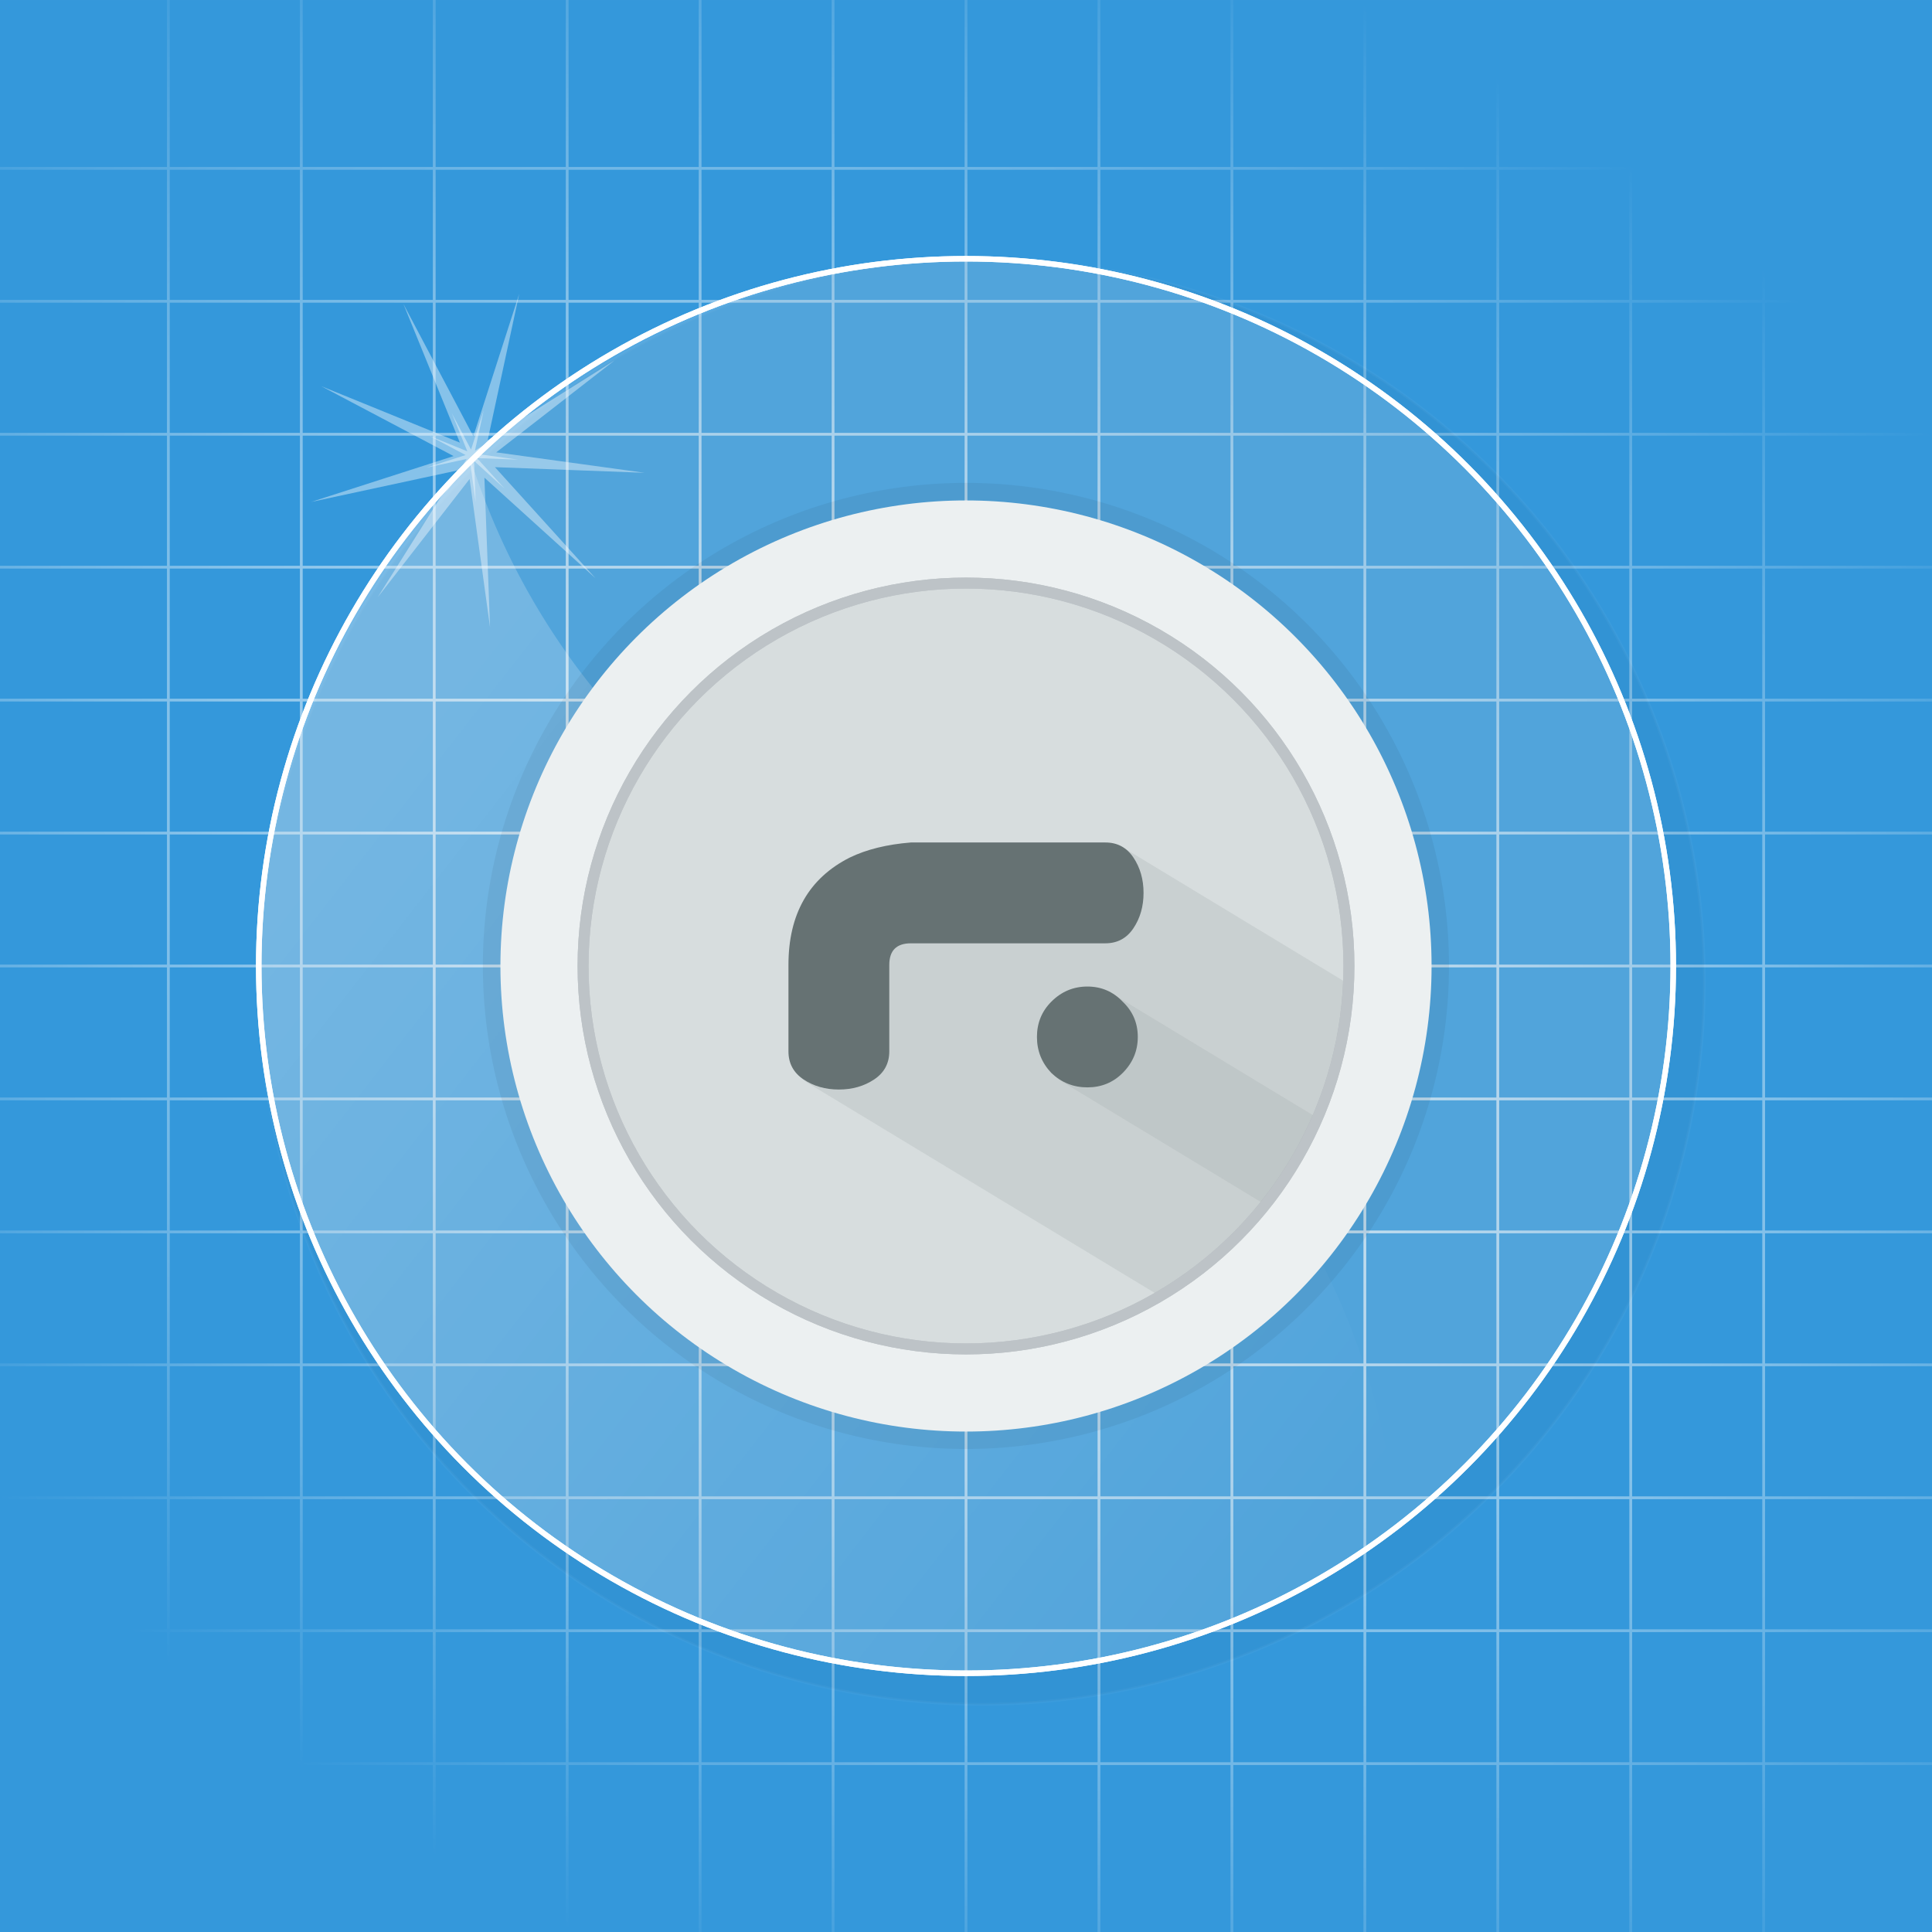 <?xml version="1.0" encoding="UTF-8" standalone="no"?>
<!-- Created with Inkscape (http://www.inkscape.org/) -->

<svg
   xmlns:dc="http://purl.org/dc/elements/1.1/"
   xmlns:cc="http://creativecommons.org/ns#"
   xmlns:rdf="http://www.w3.org/1999/02/22-rdf-syntax-ns#"
   xmlns:svg="http://www.w3.org/2000/svg"
   xmlns="http://www.w3.org/2000/svg"
   xmlns:xlink="http://www.w3.org/1999/xlink"
   xmlns:sodipodi="http://sodipodi.sourceforge.net/DTD/sodipodi-0.dtd"
   xmlns:inkscape="http://www.inkscape.org/namespaces/inkscape"
   width="352.572mm"
   height="352.573mm"
   viewBox="0 0 352.572 352.573"
   version="1.1"
   id="svg8"
   inkscape:version="0.92.1 r"
   sodipodi:docname="light-button.svg"
   inkscape:export-filename="/home/rania/Gambar/vector/light-button.png"
   inkscape:export-xdpi="281"
   inkscape:export-ydpi="281">
  <sodipodi:namedview
     id="base"
     pagecolor="#ffffff"
     bordercolor="#666666"
     borderopacity="1.0"
     inkscape:pageopacity="0.0"
     inkscape:pageshadow="2"
     inkscape:zoom="0.25667148"
     inkscape:cx="344.00545"
     inkscape:cy="769.58774"
     inkscape:document-units="mm"
     inkscape:current-layer="layer2"
     showgrid="false"
     inkscape:object-nodes="false"
     inkscape:window-width="1366"
     inkscape:window-height="715"
     inkscape:window-x="0"
     inkscape:window-y="24"
     inkscape:window-maximized="1" />
  <defs
     id="defs2">
    <linearGradient
       inkscape:collect="always"
       id="linearGradient1226">
      <stop
         style="stop-color:#ffffff;stop-opacity:1;"
         offset="0"
         id="stop1222" />
      <stop
         style="stop-color:#ffffff;stop-opacity:0"
         offset="1"
         id="stop1224" />
    </linearGradient>
    <linearGradient
       inkscape:collect="always"
       id="linearGradient1211">
      <stop
         style="stop-color:#ffffff;stop-opacity:1;"
         offset="0"
         id="stop1207" />
      <stop
         style="stop-color:#ffffff;stop-opacity:0;"
         offset="1"
         id="stop1209" />
    </linearGradient>
    <filter
       inkscape:collect="always"
       style="color-interpolation-filters:sRGB"
       id="filter1117"
       x="-0.077"
       width="1.154"
       y="-0.077"
       height="1.154">
      <feGaussianBlur
         inkscape:collect="always"
         stdDeviation="6.132"
         id="feGaussianBlur1119" />
    </filter>
    <filter
       inkscape:collect="always"
       style="color-interpolation-filters:sRGB"
       id="filter1201"
       x="-0.084"
       width="1.168"
       y="-0.084"
       height="1.168">
      <feGaussianBlur
         inkscape:collect="always"
         stdDeviation="2.959"
         id="feGaussianBlur1203" />
    </filter>
    <radialGradient
       inkscape:collect="always"
       xlink:href="#linearGradient1211"
       id="radialGradient1213"
       cx="106.739"
       cy="156.479"
       fx="106.739"
       fy="156.479"
       r="176.286"
       gradientTransform="matrix(1.255,0.755,-0.553,0.919,59.303,-67.827)"
       gradientUnits="userSpaceOnUse" />
    <linearGradient
       inkscape:collect="always"
       xlink:href="#linearGradient1226"
       id="linearGradient1228"
       x1="76.796"
       y1="130.43"
       x2="253.067"
       y2="267.529"
       gradientUnits="userSpaceOnUse" />
    <filter
       id="filter2174"
       inkscape:label="Noise Fill"
       style="color-interpolation-filters:sRGB;">
      <feTurbulence
         id="feTurbulence2158"
         result="turbulence"
         seed="360"
         numOctaves="1"
         baseFrequency="5 5.273"
         type="fractalNoise" />
      <feComposite
         id="feComposite2160"
         result="composite1"
         operator="in"
         in2="turbulence"
         in="SourceGraphic" />
      <feColorMatrix
         id="feColorMatrix2162"
         result="color"
         values="1 0 0 0 0 0 1 0 0 0 0 0 1 0 0 0 0 0 3.81 -1.37 " />
      <feFlood
         id="feFlood2164"
         result="flood"
         flood-color="rgb(28,28,28)"
         flood-opacity="0.624" />
      <feMerge
         id="feMerge2170"
         result="merge">
        <feMergeNode
           id="feMergeNode2166"
           in="flood" />
        <feMergeNode
           id="feMergeNode2168"
           in="color" />
      </feMerge>
      <feComposite
         id="feComposite2172"
         result="composite2"
         operator="in"
         in2="SourceGraphic" />
    </filter>
    <clipPath
       id="clipPath2260"
       clipPathUnits="userSpaceOnUse">
      <rect
         y="84.474"
         x="38.224"
         height="61.158"
         width="135.058"
         id="rect2262"
         style="opacity:0;fill:#666666;fill-opacity:0.812;stroke:none;stroke-width:2;stroke-opacity:1;paint-order:normal" />
    </clipPath>
  </defs>
  <g
     inkscape:label="Layer 1"
     inkscape:groupmode="layer"
     id="layer1"
     transform="translate(69.547,19.807)"
     style="display:inline">
    <rect
       style="opacity:1;fill:#3498db;fill-opacity:1;fill-rule:nonzero;stroke:none;stroke-width:1;stroke-linecap:round;stroke-linejoin:round;stroke-miterlimit:4;stroke-dasharray:none;stroke-opacity:1;paint-order:fill markers stroke"
       id="rect10"
       width="352.572"
       height="352.572"
       x="-69.547"
       y="-19.806" />
    <path
       style="color:#000000;font-style:normal;font-variant:normal;font-weight:normal;font-stretch:normal;font-size:medium;line-height:normal;font-family:sans-serif;font-variant-ligatures:normal;font-variant-position:normal;font-variant-caps:normal;font-variant-numeric:normal;font-variant-alternates:normal;font-feature-settings:normal;text-indent:0;text-align:start;text-decoration:none;text-decoration-line:none;text-decoration-style:solid;text-decoration-color:#000000;letter-spacing:normal;word-spacing:normal;text-transform:none;writing-mode:lr-tb;direction:ltr;text-orientation:mixed;dominant-baseline:auto;baseline-shift:baseline;text-anchor:start;white-space:normal;shape-padding:0;clip-rule:nonzero;display:inline;overflow:visible;visibility:visible;opacity:1;isolation:auto;mix-blend-mode:normal;color-interpolation:sRGB;color-interpolation-filters:linearRGB;solid-color:#000000;solid-opacity:1;vector-effect:none;fill:url(#radialGradient1213);fill-opacity:1;fill-rule:evenodd;stroke:none;stroke-width:0.5;stroke-linecap:butt;stroke-linejoin:miter;stroke-miterlimit:4;stroke-dasharray:none;stroke-dashoffset:0;stroke-opacity:1;color-rendering:auto;image-rendering:auto;shape-rendering:auto;text-rendering:auto;enable-background:accumulate"
       d="m -39.076,-19.807 v 30.471 h -30.471 v 0.508 h 30.471 v 23.753 h -30.471 v 0.508 h 30.471 v 23.753 h -30.471 v 0.508 h 30.471 v 23.752 h -30.471 v 0.508 h 30.471 v 23.753 h -30.471 v 0.508 h 30.471 v 23.753 h -30.471 v 0.508 h 30.471 v 23.75 h -30.471 v 0.508 h 30.471 v 23.753 h -30.471 v 0.508 h 30.471 v 23.753 h -30.471 v 0.508 h 30.471 v 23.753 h -30.471 v 0.508 h 30.471 v 23.752 h -30.471 v 0.508 h 30.471 v 23.753 h -30.471 v 0.508 h 30.471 v 23.753 h -30.471 v 0.508 h 30.471 v 30.471 h 0.508 v -30.471 h 23.753 v 30.471 h 0.508 V 302.295 H 9.445 v 30.471 H 9.953 V 302.295 H 33.705 v 30.471 h 0.508 V 302.295 H 57.966 v 30.471 h 0.508 v -30.471 h 23.753 v 30.471 h 0.508 v -30.471 h 23.752 v 30.471 h 0.508 v -30.471 h 23.753 v 30.471 h 0.508 v -30.471 h 23.753 v 30.471 h 0.508 v -30.471 h 23.752 v 30.471 h 0.508 v -30.471 h 23.753 v 30.471 h 0.508 v -30.471 h 23.753 v 30.471 h 0.508 v -30.471 h 23.753 v 30.471 h 0.508 v -30.471 h 30.469 v -0.508 h -30.469 v -23.753 h 30.469 v -0.508 h -30.469 v -23.753 h 30.469 v -0.508 h -30.469 v -23.752 h 30.469 v -0.508 h -30.469 v -23.753 h 30.469 v -0.508 h -30.469 v -23.753 h 30.469 v -0.508 h -30.469 v -23.753 h 30.469 v -0.508 h -30.469 v -23.75 h 30.469 v -0.508 h -30.469 v -23.753 h 30.469 v -0.508 H 252.557 V 83.953 h 30.469 V 83.445 H 252.557 V 59.693 h 30.469 V 59.185 H 252.557 V 35.432 h 30.469 v -0.508 h -30.469 v -23.753 h 30.469 v -0.508 h -30.469 v -30.471 h -0.508 v 30.471 h -23.753 v -30.471 h -0.508 v 30.471 h -23.753 v -30.471 h -0.508 v 30.471 h -23.753 v -30.471 h -0.508 v 30.471 h -23.752 v -30.471 h -0.508 v 30.471 h -23.753 v -30.471 h -0.508 v 30.471 h -23.753 v -30.471 h -0.508 v 30.471 H 82.734 v -30.471 h -0.508 v 30.471 H 58.473 v -30.471 H 57.966 v 30.471 H 34.213 v -30.471 H 33.705 v 30.471 H 9.953 v -30.471 H 9.445 v 30.471 H -14.308 v -30.471 h -0.508 v 30.471 h -23.753 v -30.471 z m 0.508,30.979 h 23.753 v 23.753 h -23.753 z m 24.261,0 H 9.445 v 23.753 H -14.308 Z m 24.26,0 H 33.705 v 23.753 H 9.953 Z m 24.26,0 H 57.966 v 23.753 H 34.213 Z m 24.26,0 h 23.753 v 23.753 H 58.473 Z m 24.261,0 h 23.752 v 23.753 H 82.734 Z m 24.26,0 h 23.753 v 23.753 h -23.753 z m 24.26,0 h 23.753 v 23.753 h -23.753 z m 24.261,0 h 23.752 v 23.753 h -23.752 z m 24.26,0 h 23.753 v 23.753 h -23.753 z m 24.26,0 h 23.753 v 23.753 h -23.753 z m 24.26,0 h 23.753 v 23.753 h -23.753 z M -38.568,35.432 h 23.753 v 23.753 h -23.753 z m 24.261,0 H 9.445 V 59.185 H -14.308 Z m 24.26,0 H 33.705 V 59.185 H 9.953 Z m 24.26,0 H 57.966 V 59.185 H 34.213 Z m 24.26,0 H 82.226 V 59.185 H 58.473 Z m 24.261,0 h 23.752 V 59.185 H 82.734 Z m 24.26,0 h 23.753 v 23.753 h -23.753 z m 24.26,0 h 23.753 v 23.753 h -23.753 z m 24.261,0 h 23.752 v 23.753 h -23.752 z m 24.26,0 h 23.753 v 23.753 h -23.753 z m 24.26,0 h 23.753 v 23.753 h -23.753 z m 24.26,0 h 23.753 v 23.753 h -23.753 z M -38.568,59.693 h 23.753 v 23.752 h -23.753 z m 24.261,0 H 9.445 V 83.445 H -14.308 Z m 24.26,0 H 33.705 V 83.445 H 9.953 Z m 24.26,0 H 57.966 V 83.445 H 34.213 Z m 24.26,0 H 82.226 V 83.445 H 58.473 Z m 24.261,0 h 23.752 V 83.445 H 82.734 Z m 24.26,0 h 23.753 v 23.752 h -23.753 z m 24.26,0 h 23.753 v 23.752 h -23.753 z m 24.261,0 h 23.752 v 23.752 h -23.752 z m 24.26,0 h 23.753 v 23.752 h -23.753 z m 24.26,0 h 23.753 v 23.752 h -23.753 z m 24.26,0 h 23.753 v 23.752 h -23.753 z M -38.568,83.953 h 23.753 v 23.753 h -23.753 z m 24.261,0 H 9.445 V 107.706 H -14.308 Z m 24.26,0 H 33.705 V 107.706 H 9.953 Z m 24.26,0 H 57.966 V 107.706 H 34.213 Z m 24.26,0 H 82.226 V 107.706 H 58.473 Z m 24.261,0 h 23.752 V 107.706 H 82.734 Z m 24.26,0 h 23.753 v 23.753 h -23.753 z m 24.26,0 h 23.753 v 23.753 h -23.753 z m 24.261,0 h 23.752 v 23.753 h -23.752 z m 24.26,0 h 23.753 v 23.753 h -23.753 z m 24.26,0 h 23.753 v 23.753 h -23.753 z m 24.26,0 h 23.753 v 23.753 h -23.753 z M -38.568,108.214 h 23.753 v 23.753 h -23.753 z m 24.261,0 H 9.445 v 23.753 H -14.308 Z m 24.26,0 H 33.705 v 23.753 H 9.953 Z m 24.26,0 H 57.966 v 23.753 H 34.213 Z m 24.26,0 h 23.753 v 23.753 H 58.473 Z m 24.261,0 h 23.752 v 23.753 H 82.734 Z m 24.26,0 h 23.753 v 23.753 h -23.753 z m 24.26,0 h 23.753 v 23.753 h -23.753 z m 24.261,0 h 23.752 v 23.753 h -23.752 z m 24.26,0 h 23.753 v 23.753 h -23.753 z m 24.26,0 h 23.753 v 23.753 h -23.753 z m 24.26,0 h 23.753 v 23.753 h -23.753 z m -266.864,24.26 h 23.753 v 23.75 h -23.753 z m 24.261,0 H 9.445 v 23.75 H -14.308 Z m 24.26,0 H 33.705 v 23.75 H 9.953 Z m 24.26,0 H 57.966 v 23.75 H 34.213 Z m 24.26,0 h 23.753 v 23.75 H 58.473 Z m 24.261,0 h 23.752 v 23.75 H 82.734 Z m 24.26,0 h 23.753 v 23.75 h -23.753 z m 24.26,0 h 23.753 v 23.75 h -23.753 z m 24.261,0 h 23.752 v 23.75 h -23.752 z m 24.26,0 h 23.753 v 23.75 h -23.753 z m 24.26,0 h 23.753 v 23.75 h -23.753 z m 24.26,0 h 23.753 v 23.75 h -23.753 z m -266.864,24.259 h 23.753 v 23.753 h -23.753 z m 24.261,0 H 9.445 v 23.753 H -14.308 Z m 24.26,0 H 33.705 v 23.753 H 9.953 Z m 24.26,0 H 57.966 v 23.753 H 34.213 Z m 24.26,0 h 23.753 v 23.753 H 58.473 Z m 24.261,0 h 23.752 v 23.753 H 82.734 Z m 24.26,0 h 23.753 v 23.753 h -23.753 z m 24.26,0 h 23.753 v 23.753 h -23.753 z m 24.261,0 h 23.752 v 23.753 h -23.752 z m 24.26,0 h 23.753 v 23.753 h -23.753 z m 24.26,0 h 23.753 v 23.753 h -23.753 z m 24.26,0 h 23.753 v 23.753 h -23.753 z m -266.864,24.26 h 23.753 v 23.753 h -23.753 z m 24.261,0 H 9.445 v 23.753 H -14.308 Z m 24.26,0 H 33.705 v 23.753 H 9.953 Z m 24.26,0 H 57.966 v 23.753 H 34.213 Z m 24.26,0 h 23.753 v 23.753 H 58.473 Z m 24.261,0 h 23.752 v 23.753 H 82.734 Z m 24.26,0 h 23.753 v 23.753 h -23.753 z m 24.26,0 h 23.753 v 23.753 h -23.753 z m 24.261,0 h 23.752 v 23.753 h -23.752 z m 24.26,0 h 23.753 v 23.753 h -23.753 z m 24.26,0 h 23.753 v 23.753 h -23.753 z m 24.26,0 h 23.753 v 23.753 h -23.753 z m -266.864,24.26 h 23.753 v 23.753 h -23.753 z m 24.261,0 H 9.445 V 229.006 H -14.308 Z m 24.26,0 H 33.705 V 229.006 H 9.953 Z m 24.26,0 H 57.966 V 229.006 H 34.213 Z m 24.26,0 H 82.226 V 229.006 H 58.473 Z m 24.261,0 h 23.752 V 229.006 H 82.734 Z m 24.26,0 h 23.753 v 23.753 h -23.753 z m 24.26,0 h 23.753 v 23.753 h -23.753 z m 24.261,0 h 23.752 v 23.753 h -23.752 z m 24.26,0 h 23.753 v 23.753 h -23.753 z m 24.26,0 h 23.753 v 23.753 h -23.753 z m 24.26,0 h 23.753 v 23.753 h -23.753 z m -266.864,24.261 h 23.753 v 23.752 h -23.753 z m 24.261,0 H 9.445 v 23.752 H -14.308 Z m 24.26,0 H 33.705 v 23.752 H 9.953 Z m 24.26,0 H 57.966 v 23.752 H 34.213 Z m 24.26,0 h 23.753 v 23.752 H 58.473 Z m 24.261,0 h 23.752 v 23.752 H 82.734 Z m 24.26,0 h 23.753 v 23.752 h -23.753 z m 24.26,0 h 23.753 v 23.752 h -23.753 z m 24.261,0 h 23.752 v 23.752 h -23.752 z m 24.26,0 h 23.753 v 23.752 h -23.753 z m 24.26,0 h 23.753 v 23.752 h -23.753 z m 24.26,0 h 23.753 v 23.752 h -23.753 z m -266.864,24.26 h 23.753 v 23.753 h -23.753 z m 24.261,0 H 9.445 v 23.753 H -14.308 Z m 24.26,0 H 33.705 v 23.753 H 9.953 Z m 24.26,0 H 57.966 v 23.753 H 34.213 Z m 24.26,0 h 23.753 v 23.753 H 58.473 Z m 24.261,0 h 23.752 v 23.753 H 82.734 Z m 24.26,0 h 23.753 v 23.753 h -23.753 z m 24.26,0 h 23.753 v 23.753 h -23.753 z m 24.261,0 h 23.752 v 23.753 h -23.752 z m 24.26,0 h 23.753 v 23.753 h -23.753 z m 24.26,0 h 23.753 v 23.753 h -23.753 z m 24.26,0 h 23.753 v 23.753 h -23.753 z m -266.864,24.26 h 23.753 v 23.753 h -23.753 z m 24.261,0 H 9.445 v 23.753 H -14.308 Z m 24.26,0 H 33.705 v 23.753 H 9.953 Z m 24.26,0 H 57.966 v 23.753 H 34.213 Z m 24.26,0 h 23.753 v 23.753 H 58.473 Z m 24.261,0 h 23.752 v 23.753 H 82.734 Z m 24.26,0 h 23.753 v 23.753 h -23.753 z m 24.26,0 h 23.753 v 23.753 h -23.753 z m 24.261,0 h 23.752 v 23.753 h -23.752 z m 24.26,0 h 23.753 v 23.753 h -23.753 z m 24.26,0 h 23.753 v 23.753 h -23.753 z m 24.26,0 h 23.753 v 23.753 h -23.753 z"
       id="path12"
       inkscape:connector-curvature="0" />
  </g>
  <g
     inkscape:groupmode="layer"
     id="layer2"
     inkscape:label="Layer 2">
    <ellipse
       ry="131.902"
       rx="131.904"
       cy="179.121"
       cx="179.121"
       id="ellipse1249"
       style="opacity:0.034;fill:#020202;fill-opacity:1;fill-rule:nonzero;stroke:#ffffff;stroke-width:0.5;stroke-linecap:round;stroke-linejoin:round;stroke-miterlimit:4;stroke-dasharray:none;stroke-opacity:1;paint-order:fill markers stroke" />
    <ellipse
       style="opacity:0.155;fill:#ffffff;fill-opacity:1;fill-rule:nonzero;stroke:#ffffff;stroke-width:0.5;stroke-linecap:round;stroke-linejoin:round;stroke-miterlimit:4;stroke-dasharray:none;stroke-opacity:1;paint-order:fill markers stroke"
       id="path219"
       cx="176.286"
       cy="176.286"
       rx="129.069"
       ry="129.067" />
    <ellipse
       ry="129.067"
       rx="129.069"
       cy="176.286"
       cx="176.286"
       id="ellipse1026"
       style="opacity:1;fill:none;fill-opacity:1;fill-rule:nonzero;stroke:#ffffff;stroke-width:1;stroke-linecap:round;stroke-linejoin:round;stroke-miterlimit:4;stroke-dasharray:none;stroke-opacity:1;paint-order:fill markers stroke" />
    <ellipse
       style="opacity:1;fill:none;fill-opacity:1;fill-rule:nonzero;stroke:#ffffff;stroke-width:1;stroke-linecap:round;stroke-linejoin:round;stroke-miterlimit:4;stroke-dasharray:none;stroke-opacity:1;paint-order:fill markers stroke"
       id="ellipse1061"
       cx="176.286"
       cy="176.286"
       rx="129.069"
       ry="129.067" />
    <path
       style="opacity:0.201;fill:url(#linearGradient1228);fill-opacity:1;fill-rule:nonzero;stroke:none;stroke-width:0.5;stroke-linecap:round;stroke-linejoin:round;stroke-miterlimit:4;stroke-dasharray:none;stroke-opacity:1;paint-order:fill markers stroke"
       d="M 85.976,84.114 A 129.069,129.067 0 0 0 47.217,176.286 129.069,129.067 0 0 0 176.286,305.353 129.069,129.067 0 0 0 254.876,278.561 c -0.156,-1.892 -0.344,-3.781 -0.583,-5.663 -0.26,-2.041 -0.568,-4.076 -0.924,-6.102 -0.357,-2.026 -0.761,-4.044 -1.214,-6.051 -0.453,-2.007 -0.954,-4.004 -1.502,-5.989 -0.548,-1.985 -1.145,-3.957 -1.788,-5.916 -0.643,-1.958 -1.334,-3.903 -2.072,-5.831 -0.738,-1.928 -1.523,-3.84 -2.354,-5.735 -0.831,-1.894 -1.709,-3.771 -2.634,-5.627 -0.924,-1.857 -1.895,-3.694 -2.912,-5.509 -1.017,-1.815 -2.08,-3.609 -3.188,-5.379 -1.108,-1.77 -2.262,-3.517 -3.462,-5.238 -1.199,-1.721 -2.445,-3.417 -3.734,-5.086 -1.29,-1.669 -2.625,-3.31 -4.004,-4.922 -1.38,-1.612 -2.803,-3.195 -4.272,-4.748 -1.469,-1.552 -2.982,-3.073 -4.539,-4.561 -1.557,-1.488 -3.158,-2.943 -4.803,-4.364 -1.645,-1.421 -3.333,-2.807 -5.065,-4.156 -1.732,-1.349 -3.507,-2.662 -5.325,-3.936 -1.296,-0.908 -2.603,-1.788 -3.92,-2.641 -1.317,-0.853 -2.644,-1.678 -3.981,-2.476 -1.337,-0.798 -2.683,-1.569 -4.039,-2.313 -1.355,-0.744 -2.72,-1.461 -4.093,-2.151 -1.373,-0.69 -2.753,-1.354 -4.142,-1.99 -1.388,-0.637 -2.784,-1.247 -4.187,-1.831 -1.403,-0.584 -2.812,-1.142 -4.227,-1.674 -1.415,-0.532 -2.837,-1.038 -4.264,-1.518 v 4.7e-4 c -1.42,-0.483 -2.835,-0.991 -4.244,-1.524 -1.409,-0.533 -2.811,-1.093 -4.207,-1.678 -1.396,-0.585 -2.785,-1.195 -4.167,-1.832 -1.382,-0.637 -2.756,-1.3 -4.123,-1.989 -1.366,-0.689 -2.724,-1.405 -4.074,-2.147 -1.349,-0.742 -2.69,-1.511 -4.021,-2.307 -1.331,-0.796 -2.652,-1.618 -3.964,-2.467 -1.311,-0.85 -2.612,-1.727 -3.903,-2.631 -1.83,-1.283 -3.618,-2.604 -5.361,-3.963 -1.743,-1.358 -3.443,-2.753 -5.099,-4.183 -1.656,-1.43 -3.268,-2.896 -4.835,-4.394 -1.567,-1.498 -3.09,-3.03 -4.569,-4.593 -1.479,-1.563 -2.912,-3.157 -4.301,-4.78 -1.389,-1.623 -2.733,-3.276 -4.031,-4.956 -1.299,-1.68 -2.552,-3.388 -3.76,-5.121 -1.208,-1.733 -2.37,-3.492 -3.486,-5.274 -1.116,-1.782 -2.186,-3.589 -3.209,-5.417 -1.024,-1.828 -2.001,-3.678 -2.932,-5.547 C 92.435,100.485 91.55,98.596 90.713,96.688 89.876,94.781 89.086,92.855 88.343,90.914 87.6,88.972 86.905,87.015 86.257,85.043 86.156,84.735 86.075,84.422 85.976,84.114 Z"
       id="path1071"
       inkscape:connector-curvature="0" />
    <path
       style="opacity:0.155;fill:none;fill-opacity:1;fill-rule:nonzero;stroke:none;stroke-width:0.5;stroke-linecap:round;stroke-linejoin:round;stroke-miterlimit:4;stroke-dasharray:none;stroke-opacity:1;paint-order:fill markers stroke"
       d="m 85.976,84.114 c 0.099,0.308 0.18,0.621 0.281,0.929 0.648,1.972 1.343,3.93 2.086,5.871 0.743,1.942 1.533,3.867 2.37,5.774 0.837,1.907 1.721,3.797 2.652,5.666 0.931,1.87 1.908,3.719 2.932,5.547 1.024,1.828 2.093,3.634 3.209,5.417 1.116,1.782 2.278,3.541 3.486,5.274 1.208,1.733 2.461,3.441 3.76,5.121 1.299,1.68 2.642,3.333 4.031,4.956 1.389,1.623 2.823,3.217 4.301,4.78 1.478,1.563 3.001,3.094 4.569,4.593 1.567,1.498 3.179,2.964 4.835,4.394 1.656,1.43 3.356,2.825 5.099,4.183 1.743,1.358 3.531,2.68 5.361,3.963 1.29,0.904 2.591,1.781 3.903,2.631 1.311,0.85 2.633,1.672 3.964,2.467 1.331,0.796 2.672,1.564 4.021,2.307 1.349,0.742 2.707,1.458 4.074,2.147 1.366,0.689 2.741,1.352 4.123,1.989 1.382,0.637 2.771,1.247 4.167,1.832 1.396,0.585 2.799,1.144 4.207,1.678 1.409,0.533 2.823,1.041 4.244,1.524 v -4.7e-4 c 1.427,0.48 2.849,0.986 4.264,1.518 1.415,0.532 2.825,1.09 4.227,1.674 1.403,0.584 2.798,1.195 4.187,1.831 1.388,0.637 2.769,1.3 4.142,1.99 1.373,0.69 2.737,1.407 4.093,2.151 1.355,0.744 2.702,1.515 4.039,2.313 1.337,0.798 2.664,1.623 3.981,2.476 1.317,0.853 2.624,1.733 3.92,2.641 1.818,1.274 3.593,2.586 5.325,3.936 1.732,1.349 3.42,2.735 5.065,4.156 1.645,1.421 3.246,2.876 4.803,4.364 1.557,1.488 3.07,3.009 4.539,4.561 1.469,1.552 2.892,3.135 4.272,4.748 1.38,1.612 2.714,3.253 4.004,4.922 1.29,1.669 2.535,3.364 3.734,5.086 1.199,1.721 2.353,3.468 3.462,5.238 1.108,1.77 2.171,3.564 3.188,5.379 1.017,1.815 1.988,3.652 2.912,5.509 0.924,1.857 1.802,3.733 2.634,5.627 0.831,1.894 1.617,3.806 2.354,5.735 0.738,1.928 1.428,3.872 2.072,5.831 0.643,1.958 1.24,3.931 1.788,5.916 0.548,1.985 1.049,3.981 1.502,5.989 0.453,2.007 0.858,4.025 1.214,6.051 0.357,2.026 0.665,4.061 0.924,6.102 0.239,1.882 0.426,3.771 0.583,5.663 a 129.069,129.067 0 0 0 0.825,-0.59 c -0.15,-1.731 -0.315,-3.461 -0.534,-5.183 -0.261,-2.055 -0.572,-4.104 -0.931,-6.145 -0.359,-2.04 -0.767,-4.072 -1.223,-6.093 -0.456,-2.021 -0.96,-4.032 -1.513,-6.031 -0.552,-1.998 -1.152,-3.985 -1.8,-5.957 -0.648,-1.972 -1.343,-3.929 -2.086,-5.871 -0.743,-1.942 -1.533,-3.867 -2.37,-5.774 -0.837,-1.907 -1.721,-3.797 -2.652,-5.667 -0.931,-1.87 -1.908,-3.719 -2.932,-5.547 -1.024,-1.828 -2.094,-3.634 -3.21,-5.416 -1.116,-1.782 -2.278,-3.541 -3.486,-5.274 -1.208,-1.733 -2.461,-3.441 -3.759,-5.121 -1.299,-1.68 -2.642,-3.333 -4.031,-4.956 -1.389,-1.623 -2.823,-3.217 -4.302,-4.78 -1.479,-1.563 -3.001,-3.094 -4.569,-4.593 -1.567,-1.498 -3.179,-2.964 -4.835,-4.394 -1.656,-1.43 -3.356,-2.825 -5.099,-4.183 -1.743,-1.358 -3.531,-2.68 -5.361,-3.963 -1.298,-0.91 -2.607,-1.792 -3.927,-2.646 -1.319,-0.855 -2.649,-1.682 -3.988,-2.482 -1.339,-0.8 -2.689,-1.573 -4.046,-2.319 -1.358,-0.746 -2.725,-1.465 -4.1,-2.157 -1.375,-0.692 -2.758,-1.358 -4.149,-1.997 -1.391,-0.639 -2.789,-1.252 -4.194,-1.839 -1.405,-0.587 -2.817,-1.147 -4.235,-1.682 -1.418,-0.535 -2.842,-1.043 -4.271,-1.526 -1.418,-0.48 -2.83,-0.985 -4.236,-1.516 -1.406,-0.531 -2.806,-1.087 -4.2,-1.669 -1.393,-0.582 -2.78,-1.191 -4.16,-1.825 -1.379,-0.634 -2.751,-1.295 -4.115,-1.982 -1.364,-0.687 -2.719,-1.401 -4.066,-2.141 -1.347,-0.74 -2.685,-1.507 -4.013,-2.3 -1.329,-0.794 -2.647,-1.614 -3.956,-2.462 -1.309,-0.848 -2.608,-1.723 -3.895,-2.625 -1.818,-1.274 -3.593,-2.587 -5.325,-3.936 -1.732,-1.349 -3.42,-2.735 -5.065,-4.156 -1.645,-1.421 -3.246,-2.876 -4.803,-4.364 -1.557,-1.488 -3.07,-3.009 -4.538,-4.561 -1.469,-1.552 -2.893,-3.135 -4.272,-4.748 -1.38,-1.612 -2.714,-3.253 -4.004,-4.922 -1.29,-1.669 -2.535,-3.364 -3.734,-5.086 -1.199,-1.721 -2.354,-3.468 -3.462,-5.238 -1.108,-1.77 -2.171,-3.564 -3.188,-5.379 -1.017,-1.815 -1.988,-3.652 -2.912,-5.509 -0.924,-1.857 -1.802,-3.733 -2.634,-5.627 -0.831,-1.894 -1.617,-3.806 -2.354,-5.735 -0.738,-1.928 -1.428,-3.872 -2.072,-5.831 -0.147,-0.447 -0.266,-0.902 -0.408,-1.35 a 129.069,129.067 0 0 0 -0.71,0.699 z"
       id="ellipse1068"
       inkscape:connector-curvature="0" />
    <ellipse
       style="opacity:0.232;fill:#000000;fill-opacity:1;fill-rule:nonzero;stroke:none;stroke-width:0.543;stroke-linecap:round;stroke-linejoin:round;stroke-miterlimit:4;stroke-dasharray:none;stroke-opacity:1;paint-order:fill markers stroke;filter:url(#filter1117)"
       id="ellipse1079"
       cx="176.286"
       cy="176.286"
       rx="95.82"
       ry="95.819"
       transform="matrix(0.92,0,0,0.92,14.089,14.089)" />
    <ellipse
       ry="84.962"
       rx="84.963"
       cy="176.286"
       cx="176.286"
       id="ellipse1075"
       style="opacity:1;fill:#ecf0f1;fill-opacity:1;fill-rule:nonzero;stroke:none;stroke-width:0.5;stroke-linecap:round;stroke-linejoin:round;stroke-miterlimit:4;stroke-dasharray:none;stroke-opacity:1;paint-order:fill markers stroke" />
    <ellipse
       style="opacity:1;fill:#d7ddde;fill-opacity:1;fill-rule:nonzero;stroke:#bdc3c7;stroke-width:2;stroke-linecap:round;stroke-linejoin:round;stroke-miterlimit:4;stroke-dasharray:none;stroke-opacity:1;paint-order:fill markers stroke"
       id="ellipse1077"
       cx="176.286"
       cy="176.286"
       rx="69.881"
       ry="69.881" />
    <path
       sodipodi:type="star"
       style="opacity:0.634;fill:#ffffff;fill-opacity:1;fill-rule:nonzero;stroke:none;stroke-width:1.389;stroke-linecap:round;stroke-linejoin:round;stroke-miterlimit:4;stroke-dasharray:none;stroke-opacity:1;paint-order:fill markers stroke;filter:url(#filter1201)"
       id="path1131"
       sodipodi:sides="9"
       sodipodi:cx="73.414726"
       sodipodi:cy="74.760002"
       sodipodi:r1="43.091908"
       sodipodi:r2="5.5070233"
       sodipodi:arg1="0.78539816"
       sodipodi:arg2="1.134464"
       inkscape:flatsided="false"
       inkscape:rounded="0"
       inkscape:randomized="0"
       d="M 103.885,105.231 75.742,79.751 77.17,117.688 71.989,80.079 48.698,110.059 68.904,77.919 31.791,85.913 67.929,74.28 34.36,56.549 69.521,70.866 55.203,35.705 72.935,69.274 84.568,33.136 76.573,70.249 108.714,50.043 78.734,73.335 116.343,78.516 78.406,77.087 Z"
       inkscape:transform-center-x="1.4997654"
       inkscape:transform-center-y="-1.4997654"
       transform="matrix(0.72,0,0,0.72,33.867,29.749)" />
    <path
       transform="matrix(0.198,0,0,0.198,71.518,68.331)"
       inkscape:transform-center-y="-0.41239394"
       inkscape:transform-center-x="0.41239392"
       d="M 103.885,105.231 75.742,79.751 77.17,117.688 71.989,80.079 48.698,110.059 68.904,77.919 31.791,85.913 67.929,74.28 34.36,56.549 69.521,70.866 55.203,35.705 72.935,69.274 84.568,33.136 76.573,70.249 108.714,50.043 78.734,73.335 116.343,78.516 78.406,77.087 Z"
       inkscape:randomized="0"
       inkscape:rounded="0"
       inkscape:flatsided="false"
       sodipodi:arg2="1.134464"
       sodipodi:arg1="0.78539816"
       sodipodi:r2="5.5070233"
       sodipodi:r1="43.091908"
       sodipodi:cy="74.760002"
       sodipodi:cx="73.414726"
       sodipodi:sides="9"
       id="path1205"
       style="opacity:0.634;fill:#ffffff;fill-opacity:1;fill-rule:nonzero;stroke:none;stroke-width:5.051;stroke-linecap:round;stroke-linejoin:round;stroke-miterlimit:4;stroke-dasharray:none;stroke-opacity:1;paint-order:fill markers stroke;filter:url(#filter1201)"
       sodipodi:type="star" />
    <path
       id="path3148"
       transform="scale(0.265)"
       d="M 629.762 581.979 C 613.202 583.303 599.123 586.78 587.531 592.41 L 587.529 592.412 C 559.379 606.654 545.305 631.326 545.305 666.432 L 545.305 666.436 L 545.305 726.049 L 545.305 726.053 C 545.306 734.331 548.782 740.788 555.736 745.424 C 555.737 745.424 555.739 745.425 555.74 745.426 C 556.476 745.916 557.227 746.374 557.988 746.812 C 558.483 747.127 558.984 747.429 559.49 747.721 C 559.975 748.028 560.463 748.326 560.959 748.611 C 561.445 748.92 561.936 749.217 562.434 749.504 C 562.93 749.819 563.433 750.124 563.941 750.416 C 564.435 750.729 564.934 751.032 565.439 751.322 C 565.926 751.63 566.417 751.929 566.914 752.215 C 567.402 752.524 567.895 752.824 568.395 753.111 C 568.879 753.418 569.368 753.715 569.863 754 C 570.346 754.306 570.834 754.6 571.328 754.885 C 571.822 755.198 572.321 755.5 572.826 755.791 C 573.318 756.103 573.815 756.406 574.318 756.695 C 574.803 757.002 575.292 757.299 575.787 757.584 C 576.269 757.889 576.754 758.186 577.246 758.469 C 577.73 758.776 578.22 759.071 578.715 759.355 C 579.198 759.662 579.686 759.958 580.18 760.242 C 580.658 760.545 581.14 760.837 581.629 761.119 C 582.125 761.434 582.625 761.739 583.133 762.031 C 583.615 762.337 584.103 762.63 584.596 762.914 C 585.072 763.216 585.554 763.508 586.041 763.789 C 586.537 764.104 587.038 764.407 587.545 764.699 C 588.021 765.001 588.502 765.292 588.988 765.572 C 589.471 765.879 589.959 766.174 590.453 766.459 C 590.941 766.768 591.433 767.067 591.932 767.354 C 592.409 767.656 592.891 767.949 593.379 768.23 C 593.856 768.533 594.338 768.824 594.826 769.105 C 595.317 769.417 595.813 769.717 596.314 770.006 C 596.793 770.309 597.276 770.603 597.766 770.885 C 598.239 771.185 598.717 771.475 599.201 771.754 C 599.689 772.063 600.183 772.361 600.682 772.648 C 601.162 772.953 601.647 773.248 602.139 773.531 C 602.611 773.83 603.088 774.118 603.57 774.396 C 604.057 774.705 604.549 775.004 605.047 775.291 C 605.523 775.593 606.004 775.884 606.49 776.164 C 606.975 776.472 607.465 776.769 607.961 777.055 C 608.439 777.357 608.92 777.65 609.408 777.932 C 609.89 778.237 610.377 778.531 610.869 778.814 C 611.344 779.115 611.823 779.408 612.309 779.688 C 612.783 779.988 613.261 780.277 613.746 780.557 C 614.231 780.864 614.721 781.162 615.217 781.447 C 615.678 781.739 616.144 782.021 616.615 782.293 C 617.103 782.603 617.597 782.9 618.096 783.188 C 618.562 783.483 619.032 783.768 619.508 784.043 C 619.983 784.345 620.465 784.635 620.951 784.916 C 621.428 785.219 621.911 785.512 622.398 785.793 C 622.873 786.094 623.353 786.384 623.838 786.664 C 624.317 786.968 624.801 787.261 625.291 787.543 C 625.77 787.846 626.254 788.14 626.744 788.422 C 627.21 788.717 627.682 789.003 628.158 789.277 C 628.631 789.577 629.11 789.868 629.594 790.146 C 630.064 790.444 630.537 790.733 631.018 791.01 C 631.489 791.309 631.967 791.597 632.449 791.875 C 632.927 792.178 633.408 792.471 633.896 792.752 C 634.368 793.05 634.845 793.338 635.326 793.615 C 635.788 793.908 636.253 794.191 636.725 794.463 C 637.203 794.766 637.687 795.058 638.176 795.34 C 638.642 795.635 639.114 795.92 639.59 796.195 C 640.057 796.491 640.529 796.777 641.006 797.053 C 641.483 797.355 641.965 797.648 642.453 797.93 C 642.92 798.225 643.392 798.51 643.869 798.785 C 644.348 799.089 644.831 799.382 645.32 799.664 C 645.79 799.961 646.264 800.249 646.744 800.525 C 647.213 800.822 647.685 801.109 648.164 801.385 C 648.629 801.679 649.099 801.964 649.574 802.238 C 650.036 802.531 650.503 802.814 650.975 803.086 C 651.446 803.385 651.922 803.673 652.404 803.951 C 652.867 804.244 653.336 804.528 653.809 804.801 C 654.283 805.101 654.763 805.392 655.248 805.672 C 655.708 805.962 656.171 806.245 656.641 806.516 C 657.106 806.81 657.576 807.093 658.051 807.367 C 658.508 807.657 658.97 807.937 659.438 808.207 C 659.912 808.508 660.39 808.798 660.875 809.078 C 661.338 809.371 661.806 809.655 662.279 809.928 C 662.743 810.221 663.212 810.506 663.686 810.779 C 664.146 811.07 664.61 811.352 665.08 811.623 C 665.54 811.914 666.005 812.195 666.475 812.467 C 666.942 812.763 667.415 813.049 667.893 813.324 C 668.363 813.622 668.839 813.91 669.32 814.188 C 669.775 814.475 670.233 814.754 670.697 815.021 C 671.168 815.32 671.644 815.609 672.125 815.887 C 672.578 816.173 673.037 816.45 673.5 816.717 C 673.956 817.005 674.416 817.286 674.881 817.555 C 675.343 817.847 675.81 818.128 676.281 818.4 C 676.741 818.692 677.206 818.973 677.676 819.244 C 678.135 819.535 678.599 819.817 679.068 820.088 C 679.524 820.377 679.985 820.655 680.451 820.924 C 680.917 821.219 681.387 821.505 681.863 821.779 C 682.322 822.069 682.785 822.351 683.254 822.621 C 683.704 822.905 684.16 823.18 684.619 823.445 C 685.076 823.734 685.538 824.014 686.004 824.283 C 686.466 824.576 686.932 824.86 687.404 825.133 C 687.852 825.416 688.306 825.69 688.764 825.955 C 689.219 826.244 689.681 826.522 690.146 826.791 C 690.611 827.085 691.08 827.37 691.555 827.645 C 692.002 827.928 692.455 828.203 692.912 828.467 C 693.373 828.759 693.841 829.04 694.312 829.312 C 694.76 829.595 695.212 829.869 695.668 830.133 C 696.124 830.421 696.583 830.7 697.049 830.969 C 697.507 831.259 697.97 831.538 698.438 831.809 C 698.893 832.097 699.353 832.378 699.818 832.646 C 700.263 832.928 700.714 833.198 701.168 833.461 C 701.619 833.747 702.076 834.023 702.537 834.289 C 702.993 834.578 703.454 834.858 703.92 835.127 C 704.369 835.411 704.821 835.686 705.279 835.951 C 705.729 836.236 706.185 836.51 706.645 836.775 C 707.094 837.06 707.548 837.336 708.008 837.602 C 708.463 837.889 708.922 838.167 709.387 838.436 C 709.829 838.715 710.276 838.985 710.727 839.246 C 711.177 839.531 711.632 839.806 712.092 840.072 C 712.54 840.356 712.993 840.632 713.451 840.896 C 713.898 841.179 714.351 841.451 714.807 841.715 C 715.26 842.001 715.717 842.28 716.18 842.547 C 716.619 842.824 717.062 843.092 717.51 843.352 C 717.953 843.632 718.401 843.904 718.854 844.166 C 719.307 844.453 719.766 844.729 720.229 844.996 C 720.679 845.281 721.133 845.558 721.594 845.824 C 722.031 846.1 722.474 846.367 722.92 846.625 C 723.364 846.906 723.812 847.177 724.266 847.439 C 724.71 847.721 725.159 847.993 725.613 848.256 C 726.059 848.537 726.508 848.809 726.963 849.072 C 727.406 849.352 727.854 849.623 728.307 849.885 C 728.749 850.164 729.195 850.434 729.646 850.695 C 730.089 850.975 730.535 851.247 730.986 851.508 C 731.425 851.785 731.869 852.053 732.316 852.312 C 732.755 852.59 733.197 852.858 733.645 853.117 C 734.09 853.399 734.539 853.671 734.994 853.934 C 735.437 854.213 735.884 854.485 736.336 854.746 C 736.768 855.019 737.205 855.284 737.646 855.539 C 738.082 855.815 738.524 856.08 738.969 856.338 C 739.417 856.621 739.869 856.894 740.326 857.158 C 740.767 857.437 741.212 857.708 741.662 857.969 C 742.092 858.24 742.526 858.504 742.965 858.758 C 743.399 859.032 743.838 859.296 744.281 859.553 C 744.713 859.826 745.149 860.09 745.59 860.346 C 746.031 860.625 746.476 860.894 746.926 861.154 C 747.365 861.432 747.809 861.699 748.258 861.959 C 748.69 862.232 749.127 862.496 749.568 862.752 C 750.008 863.029 750.45 863.299 750.898 863.559 C 751.335 863.834 751.777 864.101 752.223 864.359 C 752.645 864.626 753.073 864.885 753.504 865.135 C 753.934 865.407 754.37 865.669 754.809 865.924 C 755.24 866.197 755.677 866.461 756.117 866.717 C 756.553 866.993 756.994 867.26 757.439 867.518 C 757.875 867.793 758.315 868.059 758.76 868.316 C 759.191 868.588 759.627 868.851 760.066 869.105 C 760.489 869.372 760.917 869.631 761.348 869.881 C 761.779 870.153 762.214 870.417 762.654 870.672 C 763.088 870.946 763.526 871.21 763.969 871.467 C 764.397 871.737 764.829 872.001 765.266 872.254 C 765.684 872.518 766.108 872.774 766.535 873.021 C 766.968 873.295 767.406 873.56 767.848 873.816 C 768.274 874.086 768.706 874.345 769.141 874.598 C 769.56 874.862 769.983 875.119 770.41 875.367 C 770.84 875.639 771.276 875.902 771.715 876.156 C 772.137 876.423 772.564 876.68 772.994 876.93 C 773.418 877.198 773.847 877.456 774.279 877.707 C 774.716 877.983 775.156 878.25 775.602 878.508 C 776.014 878.768 776.431 879.02 776.852 879.264 C 777.279 879.534 777.71 879.796 778.146 880.049 C 778.561 880.31 778.98 880.563 779.402 880.809 C 779.827 881.077 780.257 881.335 780.689 881.586 C 781.115 881.855 781.545 882.115 781.979 882.367 C 782.403 882.635 782.833 882.894 783.266 883.145 C 783.678 883.405 784.095 883.658 784.516 883.902 C 784.932 884.165 785.351 884.418 785.775 884.664 C 786.191 884.926 786.611 885.179 787.035 885.426 C 787.457 885.692 787.882 885.951 788.312 886.201 C 788.731 886.465 789.154 886.719 789.58 886.967 C 789.993 887.227 790.411 887.48 790.832 887.725 C 791.248 887.987 791.668 888.242 792.092 888.488 C 792.512 888.753 792.937 889.009 793.365 889.258 C 793.78 889.519 794.199 889.772 794.621 890.018 C 795.04 890.281 795.462 890.538 795.889 890.785 C 796.295 891.041 796.705 891.289 797.119 891.529 C 797.537 891.793 797.959 892.048 798.385 892.295 C 798.789 892.55 799.196 892.798 799.607 893.037 C 799.849 893.19 800.095 893.334 800.34 893.48 A 264.118 264.115 0 0 0 929.795 678.289 C 929.625 678.188 929.46 678.078 929.287 677.982 C 928.84 677.689 928.385 677.411 927.918 677.154 C 927.474 676.864 927.023 676.589 926.561 676.334 C 926.111 676.039 925.655 675.758 925.186 675.5 C 924.741 675.209 924.289 674.933 923.826 674.678 C 923.384 674.388 922.934 674.113 922.473 673.859 C 922.021 673.563 921.563 673.282 921.092 673.023 C 920.641 672.728 920.185 672.448 919.715 672.189 C 919.273 671.9 918.822 671.625 918.361 671.371 C 917.91 671.075 917.451 670.794 916.98 670.535 C 916.529 670.239 916.069 669.956 915.598 669.697 C 915.152 669.405 914.698 669.127 914.232 668.871 C 913.78 668.574 913.32 668.293 912.848 668.033 C 912.403 667.741 911.948 667.464 911.484 667.209 C 911.027 666.908 910.562 666.624 910.084 666.361 C 909.633 666.066 909.175 665.785 908.705 665.527 C 908.254 665.232 907.795 664.95 907.324 664.691 C 906.874 664.396 906.417 664.115 905.947 663.857 C 905.495 663.56 905.035 663.279 904.562 663.02 C 904.11 662.723 903.648 662.439 903.176 662.18 C 902.725 661.884 902.264 661.604 901.793 661.346 C 901.338 661.047 900.876 660.763 900.4 660.502 C 899.943 660.202 899.477 659.916 899 659.654 C 898.545 659.356 898.082 659.071 897.607 658.811 C 897.152 658.512 896.689 658.228 896.213 657.967 C 895.757 657.668 895.294 657.384 894.818 657.123 C 894.367 656.827 893.907 656.546 893.436 656.287 C 892.978 655.987 892.513 655.702 892.035 655.439 C 891.578 655.14 891.114 654.855 890.637 654.594 C 890.185 654.297 889.725 654.017 889.254 653.758 C 888.792 653.454 888.324 653.167 887.842 652.902 C 887.386 652.603 886.921 652.318 886.445 652.057 C 885.982 651.752 885.509 651.462 885.025 651.197 C 884.565 650.895 884.096 650.607 883.615 650.344 C 883.156 650.043 882.69 649.756 882.211 649.494 C 881.757 649.197 881.297 648.914 880.824 648.654 C 880.363 648.351 879.893 648.065 879.412 647.801 C 878.95 647.497 878.479 647.208 877.996 646.943 C 877.53 646.638 877.057 646.346 876.57 646.08 C 876.113 645.781 875.649 645.495 875.172 645.234 C 874.711 644.932 874.241 644.645 873.76 644.381 C 873.299 644.079 872.832 643.791 872.352 643.527 C 871.89 643.224 871.419 642.938 870.938 642.674 C 870.469 642.366 869.992 642.072 869.502 641.805 C 869.042 641.503 868.576 641.216 868.096 640.953 C 867.635 640.651 867.167 640.363 866.686 640.1 C 866.221 639.794 865.747 639.504 865.262 639.238 C 864.797 638.933 864.325 638.643 863.84 638.377 C 863.374 638.071 862.901 637.78 862.414 637.514 C 861.945 637.206 861.469 636.912 860.979 636.645 C 860.52 636.344 860.051 636.057 859.572 635.795 C 859.103 635.487 858.627 635.192 858.137 634.924 C 857.67 634.618 857.194 634.327 856.707 634.061 C 856.243 633.756 855.77 633.466 855.285 633.201 C 854.815 632.892 854.337 632.597 853.846 632.328 C 853.375 632.02 852.898 631.725 852.406 631.457 C 851.944 631.154 851.473 630.866 850.99 630.602 C 850.518 630.291 850.039 629.996 849.545 629.727 C 849.081 629.422 848.61 629.132 848.125 628.867 C 847.662 628.563 847.19 628.275 846.707 628.01 C 846.234 627.698 845.752 627.403 845.258 627.133 C 844.787 626.823 844.309 626.529 843.816 626.26 C 843.347 625.951 842.868 625.657 842.377 625.389 C 841.9 625.076 841.416 624.777 840.918 624.506 C 840.457 624.204 839.989 623.916 839.508 623.652 C 839.032 623.339 838.548 623.041 838.051 622.77 C 837.575 622.457 837.093 622.16 836.596 621.889 C 836.126 621.581 835.649 621.287 835.158 621.02 C 834.686 620.709 834.207 620.414 833.713 620.145 C 833.236 619.832 832.752 619.533 832.254 619.262 C 831.788 618.956 831.315 618.664 830.828 618.398 C 830.351 618.085 829.866 617.786 829.367 617.514 C 828.89 617.2 828.405 616.902 827.906 616.631 C 827.438 616.324 826.962 616.031 826.473 615.764 C 825.999 615.452 825.517 615.155 825.021 614.885 C 824.544 614.571 824.058 614.272 823.559 614 C 823.09 613.692 822.613 613.398 822.123 613.131 C 821.645 612.816 821.157 612.517 820.656 612.244 C 820.177 611.929 819.689 611.628 819.188 611.355 C 818.717 611.047 818.239 610.752 817.748 610.484 C 817.268 610.168 816.78 609.867 816.277 609.594 C 815.801 609.281 815.317 608.982 814.818 608.711 C 814.348 608.402 813.868 608.108 813.377 607.84 C 812.896 607.523 812.406 607.221 811.902 606.947 C 811.425 606.634 810.941 606.334 810.441 606.062 C 809.961 605.747 809.473 605.445 808.971 605.172 C 808.492 604.858 808.006 604.559 807.506 604.287 C 807.029 603.974 806.546 603.674 806.047 603.402 C 805.568 603.087 805.081 602.788 804.58 602.516 C 804.097 602.198 803.606 601.894 803.1 601.619 C 802.62 601.304 802.133 601.003 801.631 600.73 C 801.154 600.417 800.669 600.119 800.17 599.848 C 799.686 599.53 799.196 599.226 798.689 598.951 C 798.212 598.637 797.726 598.338 797.227 598.066 C 796.746 597.75 796.257 597.448 795.754 597.174 C 795.268 596.855 794.776 596.549 794.268 596.273 C 793.794 595.963 793.313 595.668 792.818 595.398 C 792.332 595.078 791.836 594.771 791.326 594.494 C 790.845 594.178 790.355 593.878 789.852 593.604 C 789.37 593.287 788.881 592.983 788.377 592.709 C 787.893 592.39 787.401 592.088 786.895 591.812 C 786.408 591.492 785.914 591.187 785.404 590.91 C 784.926 590.596 784.44 590.298 783.939 590.025 C 783.449 589.702 782.951 589.394 782.438 589.115 C 781.959 588.801 781.473 588.501 780.973 588.229 C 780.485 587.907 779.987 587.602 779.477 587.324 C 778.991 587.005 778.497 586.7 777.988 586.424 C 777.506 586.107 777.016 585.804 776.512 585.529 C 772.923 583.168 768.719 581.979 763.895 581.979 L 629.762 581.979 z "
       style="opacity:0.16;fill:#7f8c8d;fill-opacity:1;fill-rule:nonzero;stroke:none;stroke-width:7.559;stroke-linecap:round;stroke-linejoin:round;stroke-miterlimit:4;stroke-dasharray:none;stroke-opacity:1;paint-order:fill markers stroke" />
    <path
       id="path4411"
       d="m 166.231,153.744 c -4.381,0.351 -8.106,1.27 -11.173,2.76 -7.449,3.768 -11.172,10.296 -11.172,19.585 v 15.774 c 0,2.191 0.92,3.9 2.76,5.126 1.84,1.227 3.988,1.84 6.441,1.84 2.454,0 4.6,-0.613 6.44,-1.84 1.84,-1.227 2.76,-2.936 2.76,-5.126 v -15.774 c 0,-2.629 1.315,-3.943 3.944,-3.943 h 35.489 c 2.191,0 3.9,-0.92 5.127,-2.761 1.227,-1.84 1.84,-3.987 1.84,-6.441 0,-2.454 -0.613,-4.6 -1.84,-6.44 -1.227,-1.84 -2.936,-2.76 -5.127,-2.76 z"
       style="opacity:1;fill:#667273;fill-opacity:1;fill-rule:nonzero;stroke:none;stroke-width:2;stroke-linecap:round;stroke-linejoin:round;stroke-miterlimit:4;stroke-dasharray:none;stroke-opacity:1;paint-order:fill markers stroke" />
    <path
       style="opacity:0.098;fill:#667273;fill-opacity:1;fill-rule:nonzero;stroke:none;stroke-width:7.559;stroke-linecap:round;stroke-linejoin:round;stroke-miterlimit:4;stroke-dasharray:none;stroke-opacity:1;paint-order:fill markers stroke"
       d="M 750.385 680.678 C 740.78 680.678 732.5 684.154 725.545 691.109 C 718.921 697.733 715.609 705.846 715.609 715.451 C 715.609 725.056 718.921 733.338 725.545 740.293 C 727.75 742.393 730.091 744.158 732.562 745.592 C 732.737 745.697 732.909 745.806 733.084 745.908 C 733.275 746.024 733.464 746.142 733.656 746.254 C 733.874 746.386 734.091 746.521 734.311 746.648 C 734.51 746.769 734.707 746.893 734.908 747.01 C 735.14 747.151 735.37 747.296 735.604 747.432 C 735.836 747.573 736.066 747.718 736.301 747.854 C 736.533 747.996 736.765 748.139 737 748.275 C 737.248 748.427 737.494 748.582 737.744 748.727 C 737.99 748.877 738.234 749.03 738.482 749.174 C 738.744 749.334 739.007 749.495 739.271 749.648 C 739.523 749.802 739.772 749.961 740.025 750.107 C 740.297 750.274 740.568 750.443 740.844 750.602 C 741.095 750.756 741.346 750.912 741.6 751.059 C 741.875 751.228 742.149 751.399 742.428 751.561 C 742.706 751.732 742.984 751.904 743.266 752.066 C 743.542 752.237 743.818 752.409 744.098 752.57 C 744.38 752.744 744.662 752.919 744.947 753.084 C 745.233 753.26 745.519 753.438 745.809 753.605 C 746.083 753.775 746.359 753.945 746.637 754.105 C 746.929 754.286 747.221 754.467 747.518 754.639 C 747.819 754.825 748.12 755.011 748.426 755.188 C 748.709 755.362 748.992 755.539 749.279 755.705 C 749.585 755.894 749.891 756.083 750.201 756.262 C 750.492 756.441 750.782 756.623 751.076 756.793 C 751.388 756.986 751.7 757.177 752.016 757.359 C 752.309 757.541 752.603 757.725 752.9 757.896 C 753.207 758.086 753.514 758.276 753.824 758.455 C 754.137 758.649 754.449 758.843 754.766 759.025 C 755.084 759.223 755.403 759.419 755.727 759.605 C 756.029 759.793 756.33 759.981 756.637 760.158 C 756.959 760.358 757.281 760.556 757.607 760.744 C 757.915 760.935 758.223 761.126 758.535 761.307 C 758.855 761.506 759.177 761.703 759.502 761.891 C 759.83 762.095 760.159 762.298 760.492 762.49 C 760.801 762.682 761.111 762.874 761.424 763.055 C 761.757 763.262 762.091 763.467 762.43 763.662 C 762.757 763.866 763.086 764.068 763.418 764.26 C 763.738 764.458 764.058 764.657 764.383 764.844 C 764.723 765.055 765.063 765.266 765.408 765.465 C 765.738 765.669 766.068 765.872 766.402 766.064 C 766.728 766.267 767.053 766.468 767.383 766.658 C 767.722 766.869 768.06 767.079 768.404 767.277 C 768.732 767.481 769.06 767.683 769.393 767.875 C 769.73 768.085 770.069 768.295 770.412 768.492 C 770.756 768.706 771.101 768.918 771.449 769.119 C 771.788 769.33 772.128 769.54 772.473 769.738 C 772.815 769.951 773.157 770.163 773.504 770.363 C 773.839 770.572 774.174 770.779 774.514 770.975 C 774.87 771.197 775.226 771.417 775.588 771.625 C 775.927 771.836 776.267 772.046 776.611 772.244 C 776.961 772.462 777.311 772.677 777.666 772.881 C 778.006 773.093 778.347 773.303 778.691 773.502 C 779.051 773.726 779.41 773.948 779.775 774.158 C 780.122 774.374 780.47 774.588 780.822 774.791 C 781.172 775.01 781.523 775.227 781.879 775.432 C 782.234 775.653 782.59 775.872 782.951 776.08 C 783.299 776.297 783.647 776.513 784 776.717 C 784.366 776.946 784.733 777.171 785.105 777.385 C 785.455 777.603 785.805 777.817 786.16 778.021 C 786.527 778.251 786.893 778.477 787.266 778.691 C 787.615 778.91 787.967 779.125 788.322 779.33 C 788.683 779.556 789.045 779.779 789.412 779.99 C 789.776 780.218 790.14 780.442 790.51 780.654 C 790.884 780.888 791.259 781.118 791.639 781.336 C 791.991 781.556 792.344 781.773 792.701 781.979 C 793.067 782.208 793.434 782.434 793.807 782.648 C 794.175 782.879 794.544 783.105 794.918 783.32 C 795.281 783.547 795.645 783.772 796.014 783.984 C 796.384 784.216 796.755 784.444 797.131 784.66 C 797.5 784.891 797.87 785.12 798.246 785.336 C 798.612 785.565 798.98 785.79 799.352 786.004 C 799.725 786.238 800.099 786.467 800.479 786.686 C 800.847 786.916 801.216 787.144 801.59 787.359 C 801.975 787.601 802.361 787.838 802.752 788.062 C 803.113 788.289 803.476 788.511 803.844 788.723 C 804.228 788.964 804.614 789.201 805.006 789.426 C 805.372 789.655 805.739 789.881 806.111 790.096 C 806.49 790.334 806.872 790.567 807.258 790.789 C 807.638 791.028 808.021 791.262 808.408 791.484 C 808.783 791.719 809.16 791.951 809.541 792.17 C 809.924 792.41 810.308 792.645 810.697 792.869 C 811.073 793.105 811.45 793.337 811.832 793.557 C 812.213 793.796 812.596 794.031 812.984 794.254 C 813.375 794.499 813.767 794.741 814.164 794.969 C 814.533 795.2 814.904 795.427 815.279 795.643 C 815.674 795.891 816.071 796.134 816.473 796.365 C 816.853 796.604 817.236 796.838 817.623 797.061 C 818.01 797.304 818.399 797.543 818.793 797.77 C 819.185 798.016 819.579 798.257 819.979 798.486 C 820.355 798.723 820.732 798.955 821.115 799.176 C 821.507 799.422 821.902 799.663 822.301 799.893 C 822.691 800.138 823.083 800.379 823.48 800.607 C 823.881 800.859 824.285 801.104 824.693 801.338 C 825.067 801.572 825.442 801.805 825.822 802.023 C 826.223 802.276 826.626 802.522 827.033 802.756 C 827.427 803.003 827.822 803.245 828.223 803.475 C 828.61 803.718 828.999 803.957 829.393 804.184 C 829.783 804.429 830.175 804.67 830.572 804.898 C 830.971 805.15 831.373 805.396 831.779 805.629 C 832.177 805.879 832.578 806.123 832.982 806.355 C 833.374 806.602 833.769 806.843 834.168 807.072 C 834.571 807.326 834.975 807.575 835.385 807.811 C 835.784 808.062 836.186 808.306 836.592 808.539 C 836.989 808.789 837.387 809.034 837.791 809.266 C 838.185 809.514 838.581 809.756 838.982 809.986 C 839.388 810.242 839.796 810.491 840.209 810.729 C 840.606 810.978 841.004 811.223 841.408 811.455 C 841.808 811.707 842.21 811.953 842.617 812.188 C 843.023 812.443 843.433 812.692 843.846 812.93 C 844.251 813.185 844.658 813.433 845.07 813.67 C 845.47 813.922 845.872 814.168 846.279 814.402 C 846.686 814.659 847.094 814.909 847.508 815.146 C 847.914 815.402 848.325 815.651 848.738 815.889 C 849.14 816.142 849.544 816.39 849.953 816.625 C 850.364 816.884 850.777 817.137 851.195 817.377 C 851.59 817.626 851.987 817.87 852.389 818.102 C 852.816 818.372 853.248 818.633 853.684 818.883 C 854.073 819.128 854.465 819.368 854.861 819.596 C 855.287 819.865 855.716 820.126 856.15 820.375 C 856.547 820.625 856.946 820.87 857.35 821.102 C 857.77 821.367 858.193 821.626 858.621 821.871 C 859.024 822.125 859.429 822.374 859.84 822.609 C 860.252 822.869 860.666 823.122 861.086 823.363 C 861.501 823.625 861.917 823.881 862.34 824.123 C 862.757 824.386 863.179 824.641 863.604 824.885 C 864.011 825.142 864.421 825.394 864.836 825.633 C 865.251 825.895 865.667 826.15 866.09 826.393 C 866.509 826.657 866.933 826.913 867.359 827.158 C 867.779 827.423 868.2 827.681 868.627 827.926 C 869.035 828.183 869.446 828.435 869.861 828.674 C 870.281 828.939 870.704 829.196 871.131 829.441 C 871.552 829.708 871.977 829.967 872.406 830.213 C 872.432 830.229 872.459 830.244 872.484 830.26 A 264.118 264.115 0 0 0 908.281 770.461 C 908.156 770.387 908.034 770.307 907.908 770.234 C 907.502 769.975 907.088 769.73 906.674 769.49 C 906.243 769.214 905.808 768.951 905.367 768.697 C 904.971 768.444 904.569 768.205 904.164 767.971 C 903.737 767.696 903.302 767.436 902.865 767.184 C 902.453 766.92 902.036 766.671 901.615 766.428 C 901.204 766.164 900.787 765.914 900.367 765.672 C 899.959 765.41 899.544 765.163 899.127 764.922 C 898.707 764.653 898.282 764.398 897.854 764.15 C 897.453 763.894 897.047 763.652 896.639 763.416 C 896.216 763.145 895.787 762.888 895.355 762.639 C 894.948 762.378 894.535 762.131 894.119 761.891 C 893.71 761.629 893.295 761.38 892.877 761.139 C 892.469 760.878 892.055 760.631 891.639 760.391 C 891.241 760.136 890.838 759.895 890.432 759.66 C 890.013 759.391 889.588 759.136 889.16 758.889 C 888.759 758.632 888.35 758.389 887.939 758.152 C 887.54 757.896 887.135 757.654 886.727 757.418 C 886.31 757.151 885.888 756.898 885.463 756.652 C 885.065 756.398 884.661 756.157 884.254 755.922 C 883.848 755.662 883.436 755.414 883.021 755.174 C 882.622 754.919 882.218 754.677 881.811 754.441 C 881.41 754.185 881.004 753.942 880.596 753.705 C 880.19 753.445 879.776 753.199 879.361 752.959 C 878.968 752.707 878.568 752.469 878.166 752.236 C 877.762 751.978 877.352 751.733 876.939 751.494 C 876.537 751.237 876.129 750.994 875.719 750.756 C 875.325 750.504 874.927 750.266 874.525 750.033 C 874.117 749.772 873.702 749.524 873.285 749.283 C 872.9 749.037 872.51 748.804 872.117 748.576 C 871.714 748.318 871.304 748.072 870.893 747.834 C 870.504 747.585 870.109 747.351 869.713 747.121 C 869.315 746.866 868.912 746.624 868.506 746.389 C 868.108 746.134 867.705 745.895 867.299 745.66 C 866.911 745.412 866.518 745.179 866.123 744.949 C 865.725 744.694 865.321 744.452 864.914 744.217 C 864.528 743.97 864.136 743.737 863.742 743.508 C 863.35 743.256 862.951 743.018 862.551 742.785 C 862.155 742.532 861.754 742.293 861.35 742.059 C 860.971 741.817 860.587 741.589 860.201 741.365 C 859.809 741.114 859.412 740.877 859.012 740.645 C 858.621 740.394 858.225 740.157 857.826 739.926 C 857.445 739.682 857.059 739.452 856.67 739.227 C 856.278 738.975 855.879 738.738 855.479 738.506 C 855.104 738.266 854.724 738.041 854.342 737.818 C 853.953 737.569 853.557 737.334 853.16 737.104 C 852.775 736.857 852.385 736.625 851.992 736.396 C 851.607 736.15 851.217 735.918 850.824 735.689 C 850.453 735.452 850.076 735.228 849.697 735.008 C 849.305 734.757 848.908 734.519 848.508 734.287 C 848.126 734.043 847.739 733.812 847.35 733.586 C 846.98 733.35 846.604 733.128 846.227 732.908 C 845.845 732.664 845.459 732.433 845.07 732.207 C 844.704 731.973 844.331 731.753 843.957 731.535 C 843.569 731.286 843.175 731.051 842.779 730.82 C 842.407 730.582 842.028 730.358 841.648 730.137 C 841.28 729.901 840.905 729.678 840.529 729.459 C 840.15 729.216 839.765 728.989 839.379 728.764 C 839.015 728.531 838.646 728.312 838.275 728.096 C 837.901 727.856 837.52 727.631 837.139 727.408 C 836.772 727.173 836.399 726.953 836.025 726.734 C 835.644 726.49 835.256 726.26 834.867 726.033 C 834.505 725.802 834.137 725.583 833.768 725.367 C 833.397 725.13 833.021 724.906 832.643 724.686 C 832.285 724.457 831.921 724.242 831.557 724.029 C 831.192 723.796 830.821 723.576 830.449 723.359 C 830.084 723.125 829.712 722.905 829.34 722.688 C 828.974 722.453 828.602 722.233 828.229 722.016 C 827.874 721.789 827.514 721.576 827.152 721.365 C 826.788 721.132 826.42 720.912 826.049 720.695 C 825.691 720.467 825.327 720.252 824.963 720.039 C 824.593 719.802 824.217 719.578 823.84 719.357 C 823.498 719.139 823.15 718.936 822.803 718.732 C 822.435 718.497 822.062 718.275 821.688 718.057 C 821.337 717.833 820.982 717.621 820.625 717.412 C 820.27 717.185 819.91 716.973 819.549 716.762 C 819.199 716.538 818.843 716.328 818.486 716.119 C 818.135 715.895 817.777 715.684 817.42 715.475 C 817.074 715.253 816.722 715.045 816.369 714.838 C 816.022 714.616 815.67 714.408 815.316 714.201 C 814.961 713.974 814.599 713.759 814.236 713.547 C 813.895 713.329 813.547 713.124 813.199 712.92 C 812.855 712.7 812.506 712.494 812.156 712.289 C 811.819 712.073 811.475 711.87 811.131 711.668 C 810.777 711.442 810.417 711.229 810.057 711.018 C 809.726 710.806 809.389 710.61 809.053 710.412 C 808.713 710.194 808.366 709.991 808.02 709.787 C 807.672 709.565 807.32 709.356 806.967 709.148 C 806.632 708.935 806.292 708.733 805.951 708.533 C 805.618 708.32 805.279 708.119 804.939 707.92 C 804.61 707.71 804.275 707.513 803.939 707.316 C 803.61 707.106 803.275 706.908 802.939 706.711 C 802.602 706.495 802.26 706.292 801.916 706.09 C 801.594 705.884 801.267 705.693 800.939 705.5 C 800.606 705.287 800.267 705.088 799.928 704.889 C 799.61 704.686 799.286 704.495 798.963 704.305 C 798.637 704.096 798.306 703.9 797.975 703.705 C 797.646 703.495 797.313 703.298 796.979 703.102 C 796.666 702.902 796.347 702.717 796.029 702.529 C 795.709 702.325 795.384 702.133 795.059 701.941 C 794.741 701.738 794.417 701.548 794.094 701.357 C 793.786 701.161 793.473 700.978 793.16 700.793 C 792.837 700.587 792.51 700.393 792.182 700.199 C 791.878 700.005 791.568 699.825 791.26 699.643 C 790.95 699.445 790.635 699.259 790.32 699.072 C 790.004 698.87 789.681 698.682 789.359 698.492 C 789.068 698.306 788.771 698.133 788.475 697.957 C 788.176 697.766 787.872 697.588 787.568 697.408 C 787.262 697.212 786.948 697.028 786.637 696.844 C 786.339 696.654 786.035 696.476 785.732 696.297 C 785.443 696.112 785.148 695.94 784.854 695.766 C 784.563 695.58 784.266 695.406 783.971 695.23 C 783.678 695.044 783.381 694.87 783.084 694.693 C 782.79 694.506 782.49 694.33 782.191 694.152 C 781.918 693.978 781.64 693.817 781.363 693.652 C 781.08 693.472 780.791 693.304 780.504 693.133 C 780.221 692.952 779.932 692.782 779.645 692.611 C 779.372 692.438 779.094 692.278 778.818 692.113 C 778.547 691.94 778.271 691.778 777.996 691.613 C 777.726 691.441 777.45 691.281 777.176 691.117 C 776.914 690.95 776.646 690.795 776.381 690.637 C 776.121 690.471 775.856 690.316 775.592 690.158 C 775.332 689.993 775.068 689.839 774.805 689.682 C 774.561 689.526 774.313 689.382 774.066 689.234 C 773.813 689.073 773.554 688.923 773.297 688.77 C 773.051 688.613 772.801 688.467 772.553 688.318 C 772.327 688.175 772.096 688.042 771.867 687.904 C 771.636 687.757 771.4 687.619 771.166 687.479 C 770.945 687.338 770.719 687.209 770.496 687.074 C 770.281 686.937 770.063 686.811 769.846 686.68 C 769.646 686.553 769.442 686.437 769.24 686.314 C 769.053 686.195 768.862 686.085 768.674 685.971 C 768.498 685.859 768.32 685.754 768.143 685.646 C 762.934 682.334 757.014 680.678 750.385 680.678 z "
       id="path4464"
       transform="scale(0.265)" />
    <path
       id="path3097"
       d="m 198.435,180.033 c -2.541,0 -4.732,0.92 -6.572,2.76 -1.753,1.753 -2.629,3.899 -2.629,6.44 0,2.541 0.876,4.732 2.629,6.573 1.84,1.753 4.031,2.629 6.572,2.629 2.541,0 4.688,-0.876 6.44,-2.629 1.84,-1.84 2.761,-4.031 2.761,-6.573 0,-2.541 -0.92,-4.688 -2.761,-6.44 -1.753,-1.84 -3.899,-2.76 -6.44,-2.76 z"
       style="opacity:1;fill:#667273;fill-opacity:1;fill-rule:nonzero;stroke:none;stroke-width:2;stroke-linecap:round;stroke-linejoin:round;stroke-miterlimit:4;stroke-dasharray:none;stroke-opacity:1;paint-order:fill markers stroke" />
    <ellipse
       ry="69.881"
       rx="69.881"
       cy="176.286"
       cx="176.286"
       id="ellipse4399"
       style="opacity:1;fill:none;fill-opacity:1;fill-rule:nonzero;stroke:#bdc3c7;stroke-width:2;stroke-linecap:round;stroke-linejoin:round;stroke-miterlimit:4;stroke-dasharray:none;stroke-opacity:1;paint-order:fill markers stroke" />
  </g>
</svg>
